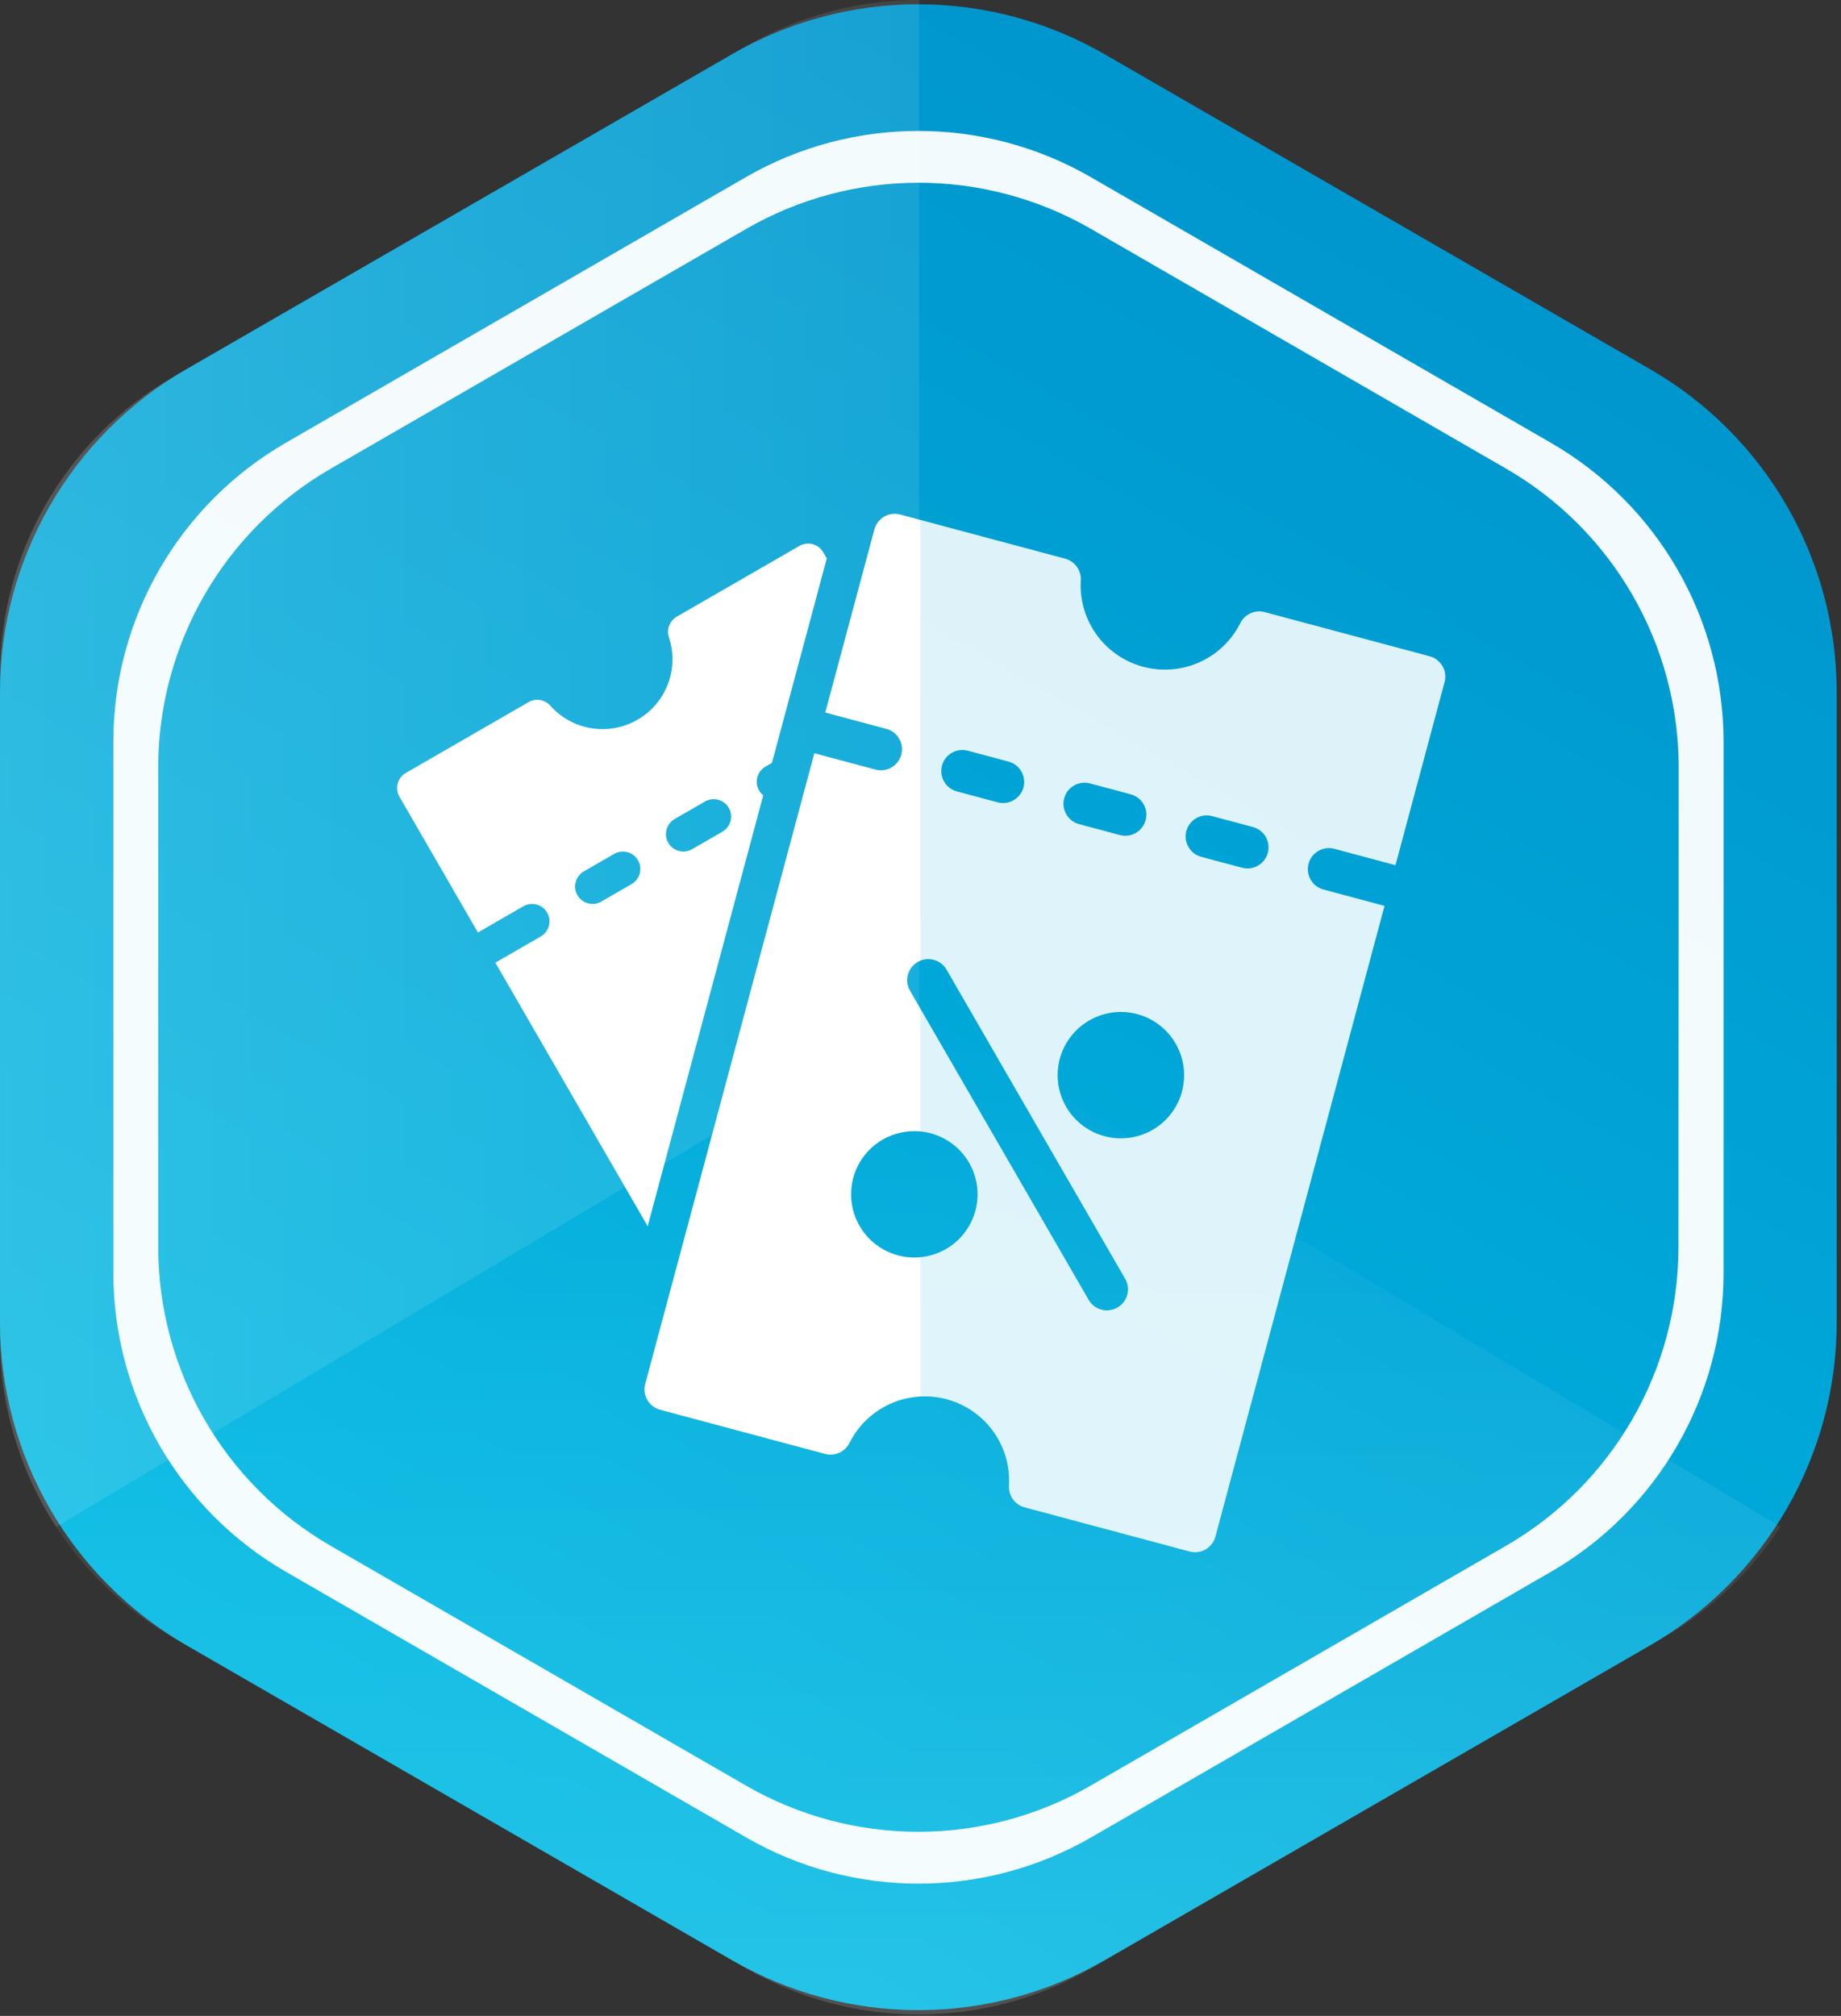 <?xml version="1.0" encoding="UTF-8"?>
<svg width="380px" height="416px" viewBox="0 0 380 416" version="1.1" xmlns="http://www.w3.org/2000/svg" xmlns:xlink="http://www.w3.org/1999/xlink">
    <rect x="0" y="0" width="380" height="416" fill="#333333" stroke="none"/>
    <title>win-instantly</title>
    <defs>
        <linearGradient x1="29.03%" y1="89.661%" x2="70.97%" y2="10.344%" id="linearGradient-1">
            <stop stop-color="#00B9E3" offset="0%"></stop>
            <stop stop-color="#0097CE" offset="100%"></stop>
        </linearGradient>
        <linearGradient x1="6.49670227e-07%" y1="49.998%" x2="100%" y2="49.998%" id="linearGradient-2">
            <stop stop-color="#FFFFFF" stop-opacity="0.6" offset="0%"></stop>
            <stop stop-color="#FFFFFF" stop-opacity="0.3" offset="100%"></stop>
        </linearGradient>
        <linearGradient x1="0%" y1="49.998%" x2="100%" y2="49.998%" id="linearGradient-3">
            <stop stop-color="#FFFFFF" offset="0%"></stop>
            <stop stop-color="#FFFFFF" stop-opacity="0" offset="100%"></stop>
        </linearGradient>
        <linearGradient x1="50.007%" y1="100%" x2="50.007%" y2="0%" id="linearGradient-4">
            <stop stop-color="#FFFFFF" offset="0%"></stop>
            <stop stop-color="#FFFFFF" stop-opacity="0" offset="100%"></stop>
        </linearGradient>
    </defs>
    <g id="Page-1" stroke="none" stroke-width="1" fill="none" fill-rule="evenodd">
        <g id="win-instantly" fill-rule="nonzero">
            <path d="M-8.87645572e-06,142.83 L-8.87645572e-06,272.89 C-8.87645572e-06,300.372 14.661,325.767 38.46,339.51 L151.09,404.51 C174.889,418.25 204.211,418.25 228.01,404.51 L340.65,339.51 C364.449,325.767 379.11,300.372 379.11,272.89 L379.11,142.83 C379.11,115.35 364.449,89.958 340.65,76.22 L228,11.19 C204.201,-2.55 174.879,-2.55 151.08,11.19 L38.45,76.19 C14.645,89.936 -0.013,115.342 -8.87645572e-06,142.83 Z" id="Path" fill="url(#linearGradient-1)"></path>
            <g id="Group" opacity="0.3">
                <path d="M189.71,-0 C177.174,-0.025 164.854,3.267 154,9.54 L35.61,77.86 C13.571,90.58 -0.005,114.094 -1.2324894e-06,139.54 L-1.2324894e-06,276.18 C0.004,290 4.031,303.52 11.59,315.09 L189.71,208.73 L189.71,-0 Z" id="Path" fill="url(#linearGradient-2)"></path>
                <path d="M367.54,315.05 C375.084,303.489 379.104,289.984 379.11,276.18 L379.11,139.54 C379.11,114.095 365.536,90.583 343.5,77.86 L225.16,9.54 C214.381,3.313 202.158,0.024 189.71,0 L189.71,208.73 L367.54,315.05 Z" id="Path" fill="url(#linearGradient-3)" opacity="0"></path>
                <path d="M189.71,208.73 L11.59,315.09 C17.69,324.46 25.912,332.261 35.59,337.86 L154,406.18 C176.032,418.9 203.178,418.9 225.21,406.18 L343.5,337.86 C353.183,332.25 361.406,324.435 367.5,315.05 L189.71,208.73 Z" id="Path" fill="url(#linearGradient-4)" opacity="0.5"></path>
            </g>
            <path d="M320.1,91.37 L225.16,36.56 C203.128,23.84 175.982,23.84 153.95,36.56 L59,91.37 C36.965,104.092 23.393,127.606 23.4,153.05 L23.4,262.68 C23.4,288.121 36.968,311.63 59,324.35 L154,379.17 C176.032,391.89 203.178,391.89 225.21,379.17 L320.15,324.35 C342.183,311.629 355.76,288.121 355.76,262.68 L355.76,153.05 C355.75,127.595 342.155,104.08 320.1,91.37 Z M346.45,257.37 C346.431,282.797 332.859,306.285 310.84,319 L225.16,368.46 C203.13,381.191 175.98,381.191 153.95,368.46 L68.26,319 C46.231,306.272 32.66,282.762 32.66,257.32 L32.66,158.39 C32.66,132.95 46.229,109.442 68.26,96.72 L154,47.25 C176.032,34.53 203.178,34.53 225.21,47.25 L310.89,96.72 C332.926,109.438 346.5,132.947 346.5,158.39 L346.45,257.37 Z" id="Shape" fill="#FFFFFF" opacity="0.95"></path>
            <g id="Group-2" transform="translate(81.971, 106.029)" fill="#FFFFFF">
                <path d="M103.614,0.095 L103.838,0.149 L108.028,1.27 L108.029,92.205 C107.835,92.282 107.645,92.374 107.459,92.481 C105.457,93.636 104.718,96.146 105.745,98.192 L105.84,98.371 L108.028,102.156 L108.028,127.456 C105.333,127.193 102.602,127.772 100.226,129.142 C97.327,130.814 95.187,133.531 94.237,136.728 L94.144,137.061 L94.056,137.407 C93.286,140.645 93.782,144.062 95.454,146.952 C97.183,149.947 100.032,152.133 103.374,153.031 C104.905,153.441 106.482,153.565 108.029,153.413 L108.028,182.156 C107.205,182.198 106.38,182.299 105.559,182.461 C100.272,183.502 95.766,186.932 93.359,191.749 C92.464,193.537 90.469,194.48 88.529,194.054 L88.336,194.007 L54.281,184.892 C53.166,184.594 52.216,183.868 51.639,182.868 C51.1,181.936 50.928,180.841 51.151,179.794 L51.205,179.57 L86.12,49.408 L98.73,52.783 C101.052,53.404 103.438,52.028 104.06,49.709 C104.665,47.453 103.377,45.135 101.169,44.439 L100.983,44.385 L88.373,41.01 L98.509,3.223 C98.806,2.109 99.536,1.158 100.536,0.582 C101.469,0.043 102.565,-0.127 103.614,0.095 Z M85.766,6.263 C86.623,6.492 87.363,7.028 87.846,7.765 L87.953,7.938 L88.685,9.205 L77.367,51.403 L76.032,52.172 C74.361,53.136 73.752,55.231 74.619,56.924 L74.707,57.087 C74.937,57.485 75.233,57.822 75.572,58.094 L51.716,147.026 L20.275,92.627 L29.646,87.222 C31.372,86.227 31.965,84.027 30.971,82.307 C30.008,80.642 27.909,80.038 26.211,80.907 L26.047,80.996 L16.676,86.4 L0.483,58.384 C0.004,57.559 -0.125,56.577 0.124,55.654 C0.355,54.798 0.893,54.06 1.632,53.576 L1.806,53.469 L27.116,38.873 C28.546,38.048 30.345,38.3 31.491,39.46 L31.62,39.598 L31.769,39.764 C34.721,42.988 38.991,44.7 43.372,44.401 C47.827,44.097 51.894,41.751 54.385,38.05 C56.808,34.448 57.473,29.955 56.208,25.825 L56.063,25.37 C55.607,23.838 56.221,22.187 57.563,21.319 L57.721,21.222 L83.029,6.627 C83.858,6.149 84.842,6.017 85.766,6.263 Z M44.955,70.1 L44.792,70.188 L38.545,73.791 C36.82,74.786 36.227,76.987 37.22,78.706 C38.183,80.372 40.282,80.975 41.981,80.106 L42.144,80.018 L48.392,76.414 C50.117,75.42 50.71,73.219 49.716,71.5 C48.753,69.834 46.654,69.231 44.955,70.1 Z M63.699,59.289 L63.536,59.378 L57.289,62.981 C55.564,63.976 54.971,66.177 55.965,67.896 C56.927,69.562 59.026,70.165 60.725,69.296 L60.888,69.208 L67.135,65.605 C68.861,64.61 69.454,62.409 68.46,60.69 C67.497,59.024 65.398,58.421 63.699,59.289 Z" id="Combined-Shape"></path>
                <path d="M108.028,1.27 L137.892,9.263 C139.826,9.781 141.148,11.547 141.12,13.529 L141.094,14.086 C140.884,19.332 143.06,24.402 147.028,27.867 C151.087,31.408 156.56,32.873 161.846,31.833 C167.019,30.814 171.445,27.508 173.888,22.856 L174.141,22.367 C175.077,20.694 177.004,19.827 178.878,20.238 L179.072,20.285 L213.124,29.4 C214.239,29.698 215.191,30.425 215.769,31.424 C216.306,32.356 216.478,33.453 216.255,34.5 L216.202,34.724 L206.066,72.511 L193.456,69.136 C191.135,68.515 188.748,69.891 188.126,72.21 C187.521,74.466 188.809,76.784 191.017,77.48 L191.203,77.534 L203.813,80.909 L168.898,211.071 C168.599,212.185 167.87,213.134 166.872,213.711 C165.938,214.25 164.841,214.42 163.792,214.197 L163.568,214.144 L129.516,205.029 C127.517,204.494 126.172,202.627 126.295,200.565 C126.622,195.192 124.435,189.97 120.377,186.427 C116.95,183.434 112.512,181.924 108.028,182.156 L108.028,153.413 C109.862,153.233 111.655,152.666 113.281,151.728 C116.28,149.998 118.469,147.151 119.364,143.811 C120.261,140.47 119.79,136.91 118.059,133.915 C116.328,130.92 113.477,128.734 110.132,127.838 C109.438,127.652 108.734,127.525 108.028,127.456 L108.028,102.156 L142.763,162.253 C143.98,164.298 146.617,164.986 148.679,163.796 C150.683,162.641 151.422,160.131 150.395,158.085 L150.3,157.906 L113.377,94.024 L113.27,93.852 C112.127,92.118 109.924,91.45 108.029,92.205 L108.028,1.27 Z M142.863,104.551 C139.864,106.28 137.677,109.13 136.781,112.47 C135.884,115.811 136.353,119.37 138.084,122.365 C139.815,125.36 142.668,127.547 146.011,128.442 C149.356,129.337 152.919,128.868 155.918,127.138 C158.816,125.467 160.958,122.75 161.908,119.553 L162.001,119.22 L162.089,118.874 C162.86,115.635 162.362,112.218 160.692,109.328 C158.96,106.333 156.111,104.147 152.769,103.249 C149.426,102.354 145.861,102.822 142.863,104.551 Z M162.905,65.463 C162.3,67.719 163.588,70.037 165.796,70.733 L165.983,70.787 L174.39,73.037 C176.711,73.658 179.096,72.282 179.718,69.963 C180.323,67.706 179.037,65.389 176.829,64.693 L176.643,64.639 L168.235,62.389 C165.914,61.767 163.527,63.144 162.905,65.463 Z M137.686,58.713 C137.081,60.969 138.369,63.287 140.578,63.983 L140.764,64.037 L149.169,66.287 C151.491,66.908 153.877,65.532 154.499,63.213 C155.105,60.956 153.817,58.639 151.608,57.943 L151.422,57.889 L143.017,55.639 C140.695,55.017 138.309,56.394 137.686,58.713 Z M112.466,51.962 C111.861,54.219 113.149,56.536 115.357,57.232 L115.543,57.287 L123.951,59.537 C126.27,60.158 128.657,58.781 129.279,56.462 C129.884,54.206 128.596,51.888 126.388,51.192 L126.202,51.138 L117.796,48.888 C115.475,48.267 113.088,49.643 112.466,51.962 Z" id="Combined-Shape" opacity="0.87"></path>
            </g>
        </g>
    </g>
</svg>